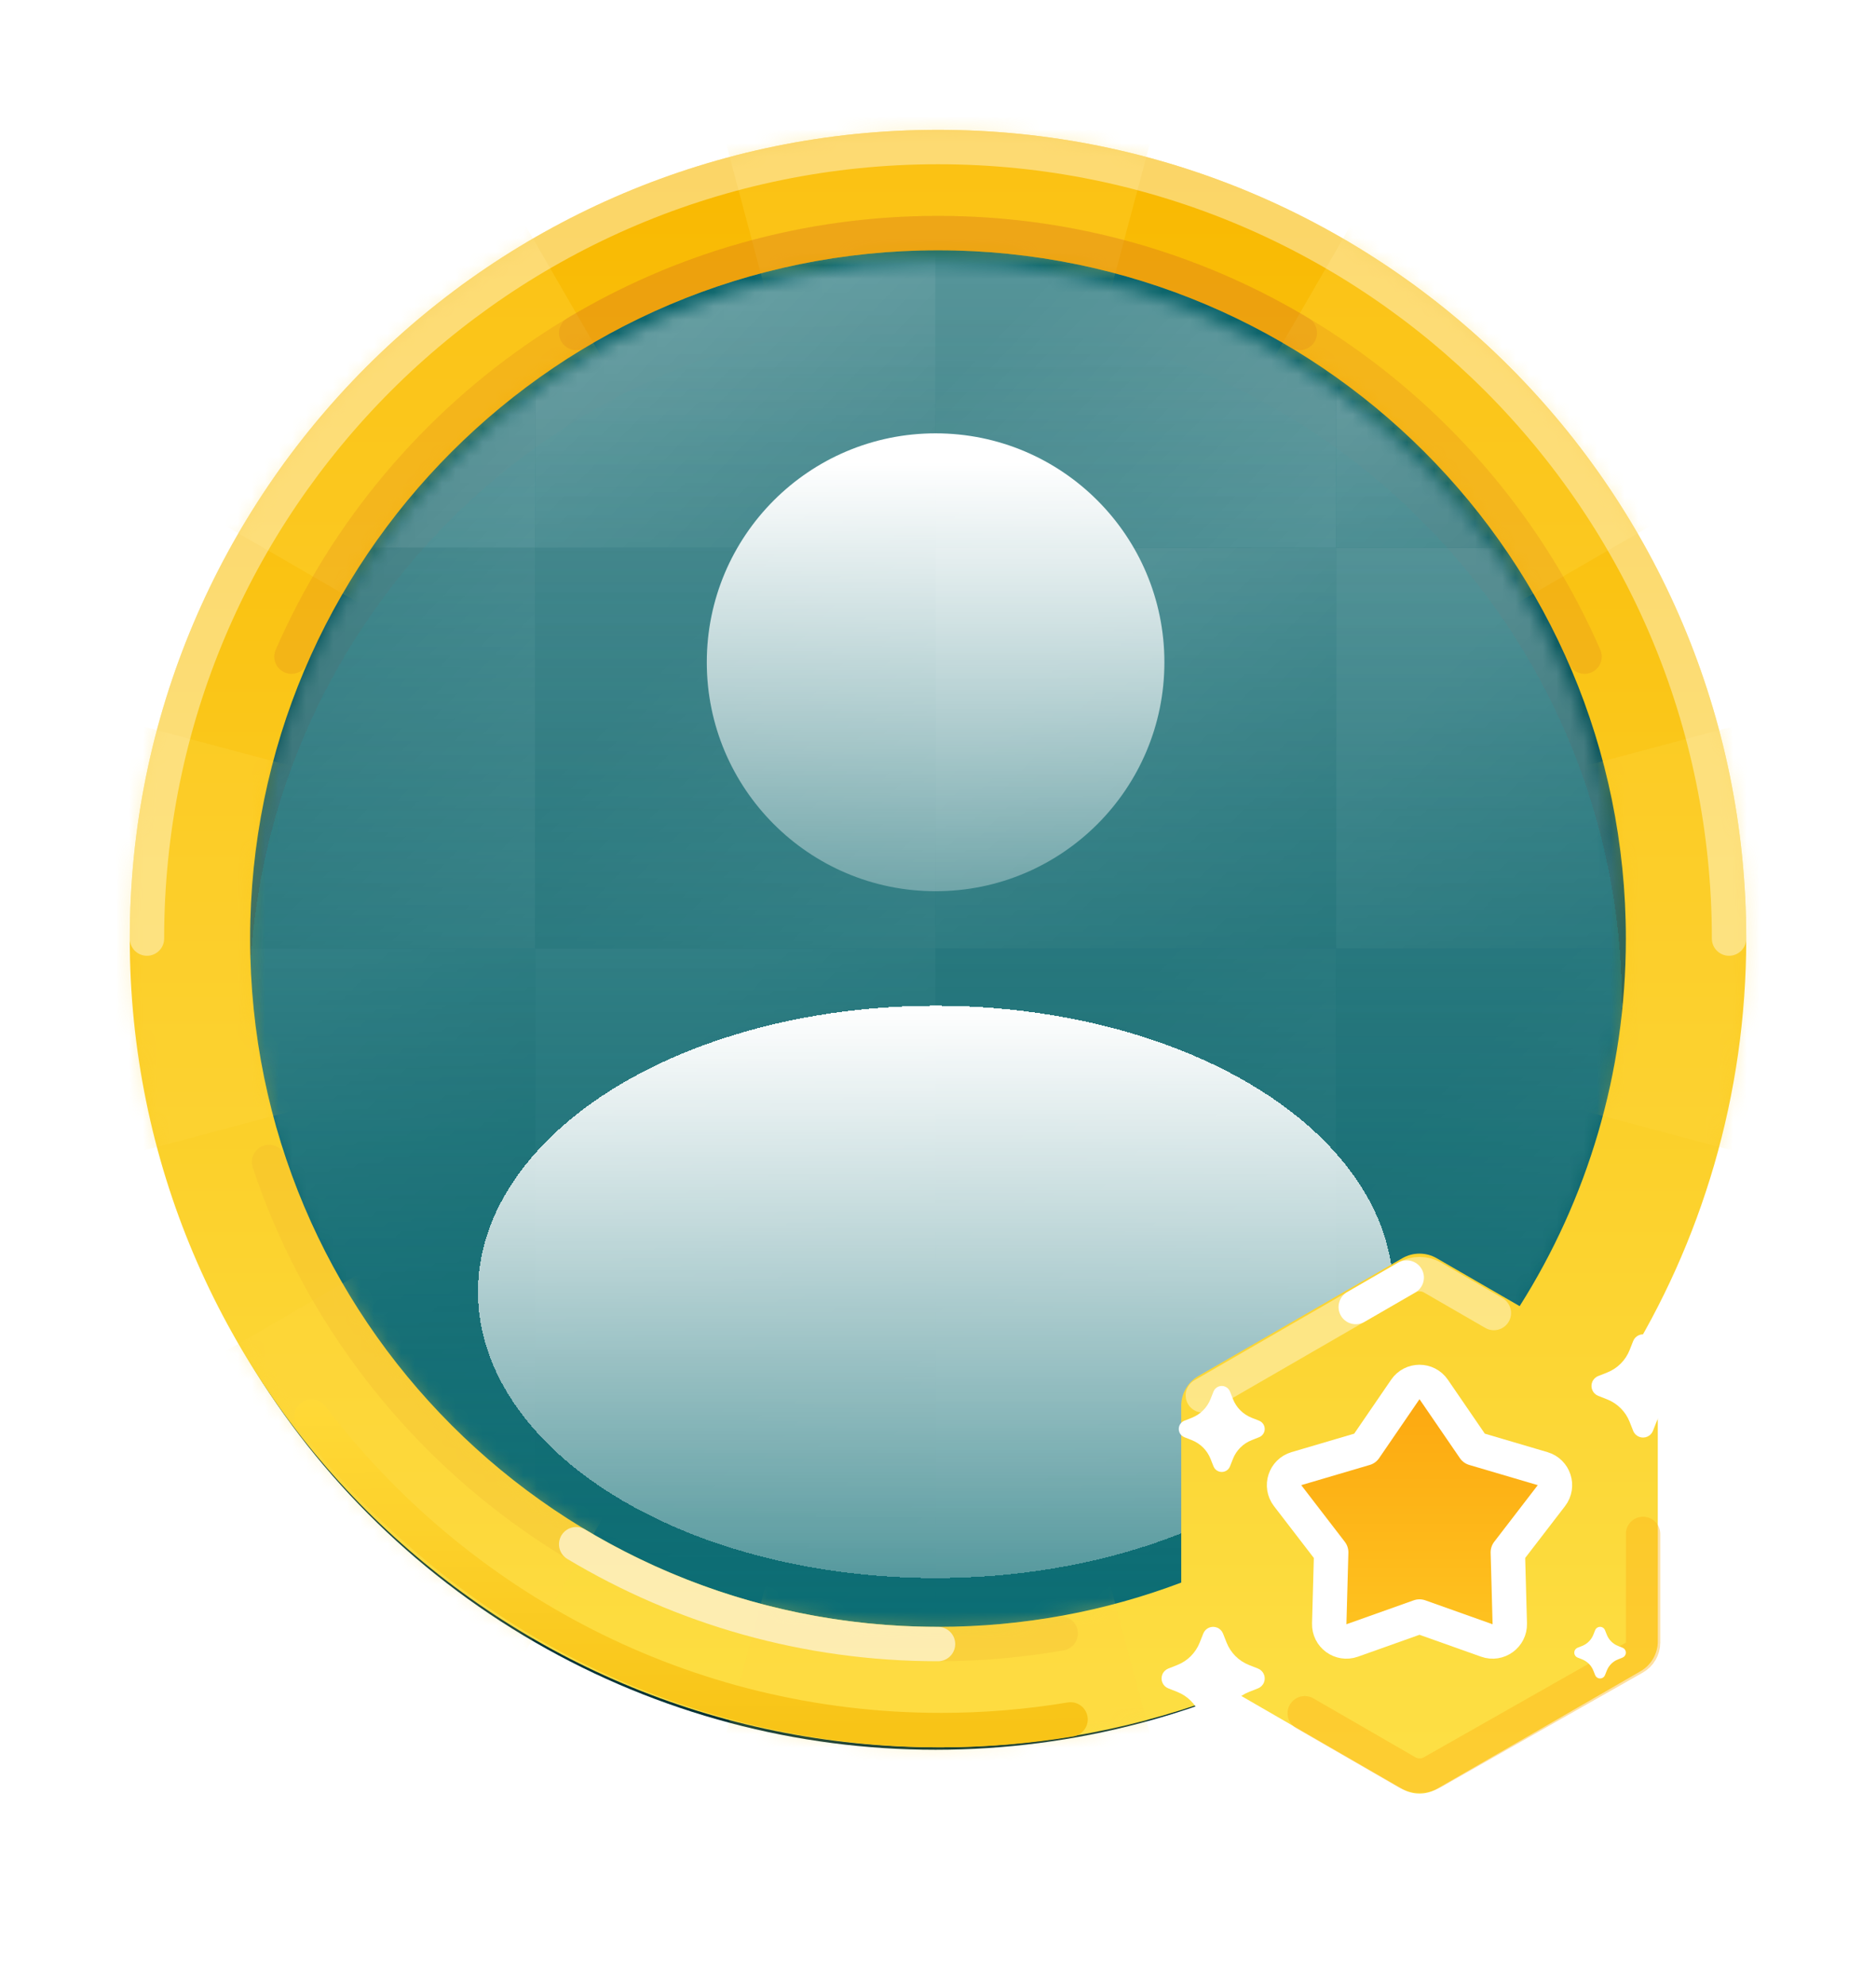 <svg width="138" height="146" viewBox="0 0 138 146" fill="none" xmlns="http://www.w3.org/2000/svg">
<circle cx="68.823" cy="69.728" r="58.909" fill="url(#paint0_linear_3517_2634)"/>
<mask id="mask0_3517_2634" style="mask-type:alpha" maskUnits="userSpaceOnUse" x="18" y="19" width="102" height="102">
<circle cx="68.823" cy="69.728" r="50.494" fill="url(#paint1_linear_3517_2634)"/>
</mask>
<g mask="url(#mask0_3517_2634)">
<rect x="9.913" y="10.819" width="29.455" height="29.455" fill="url(#paint2_linear_3517_2634)"/>
<rect x="39.368" y="10.819" width="29.455" height="29.455" fill="url(#paint3_linear_3517_2634)"/>
<rect x="68.823" y="10.819" width="29.455" height="29.455" fill="url(#paint4_linear_3517_2634)"/>
<rect x="98.277" y="10.819" width="29.455" height="29.455" fill="url(#paint5_linear_3517_2634)"/>
<rect x="9.913" y="40.274" width="29.455" height="29.455" fill="url(#paint6_linear_3517_2634)"/>
<rect x="68.823" y="69.728" width="29.455" height="29.455" fill="url(#paint7_linear_3517_2634)"/>
<rect x="9.913" y="99.183" width="29.455" height="29.455" fill="url(#paint8_linear_3517_2634)"/>
<rect x="68.823" y="40.274" width="29.455" height="29.455" fill="url(#paint9_linear_3517_2634)"/>
<rect x="39.368" y="69.728" width="29.455" height="29.455" fill="url(#paint10_linear_3517_2634)"/>
<rect x="68.823" y="99.183" width="29.455" height="29.455" fill="url(#paint11_linear_3517_2634)"/>
<rect x="39.368" y="40.274" width="29.455" height="29.455" fill="url(#paint12_linear_3517_2634)"/>
<rect x="98.277" y="69.728" width="29.455" height="29.455" fill="url(#paint13_linear_3517_2634)"/>
<rect x="39.368" y="99.183" width="29.455" height="29.455" fill="url(#paint14_linear_3517_2634)"/>
<rect x="98.277" y="40.274" width="29.455" height="29.455" fill="url(#paint15_linear_3517_2634)"/>
<rect x="9.913" y="69.728" width="29.455" height="29.455" fill="url(#paint16_linear_3517_2634)"/>
<rect x="98.277" y="99.183" width="29.455" height="29.455" fill="url(#paint17_linear_3517_2634)"/>
</g>
<g filter="url(#filter0_dii_3517_2634)">
<path d="M119.316 69.728C119.316 97.615 96.71 120.222 68.823 120.222C40.936 120.222 18.329 97.615 18.329 69.728C18.329 41.841 40.936 19.235 68.823 19.235C96.71 19.235 119.316 41.841 119.316 69.728Z" fill="url(#paint18_linear_3517_2634)" shape-rendering="crispEdges"/>
</g>
<g filter="url(#filter1_d_3517_2634)">
<ellipse cx="68.823" cy="90.767" rx="33.663" ry="21.039" fill="url(#paint19_linear_3517_2634)" shape-rendering="crispEdges"/>
</g>
<circle cx="68.823" cy="48.689" r="16.831" fill="url(#paint20_linear_3517_2634)"/>
<path fill-rule="evenodd" clip-rule="evenodd" d="M69 128.455C76.674 128.455 84.009 127.001 90.743 124.354L103.155 131.52C103.938 131.972 104.902 131.972 105.685 131.52L120.683 122.86C121.466 122.408 121.948 121.573 121.948 120.669V103.351C121.948 102.447 121.466 101.612 120.683 101.16L119.462 100.455C125.162 91.331 128.455 80.55 128.455 69C128.455 36.164 101.836 9.545 69 9.545C36.164 9.545 9.545 36.164 9.545 69C9.545 101.836 36.164 128.455 69 128.455ZM86.892 116.346C81.329 118.449 75.299 119.6 69 119.6C41.054 119.6 18.4 96.946 18.4 69C18.4 41.054 41.054 18.4 69 18.4C96.946 18.4 119.6 41.054 119.6 69C119.6 78.937 116.736 88.205 111.787 96.023L105.685 92.5C104.902 92.049 103.938 92.049 103.155 92.5L88.157 101.16C87.374 101.612 86.892 102.447 86.892 103.351V116.346Z" fill="url(#paint21_linear_3517_2634)"/>
<mask id="mask1_3517_2634" style="mask-type:luminance" maskUnits="userSpaceOnUse" x="9" y="9" width="120" height="123">
<path fill-rule="evenodd" clip-rule="evenodd" d="M69 128.455C76.674 128.455 84.009 127.001 90.743 124.354L103.155 131.52C103.938 131.972 104.902 131.972 105.685 131.52L120.683 122.86C121.466 122.408 121.948 121.573 121.948 120.669V103.351C121.948 102.447 121.466 101.612 120.683 101.16L119.462 100.455C125.162 91.331 128.455 80.55 128.455 69C128.455 36.164 101.836 9.545 69 9.545C36.164 9.545 9.545 36.164 9.545 69C9.545 101.836 36.164 128.455 69 128.455ZM86.892 116.346C81.329 118.449 75.299 119.6 69 119.6C41.054 119.6 18.4 96.946 18.4 69C18.4 41.054 41.054 18.4 69 18.4C96.946 18.4 119.6 41.054 119.6 69C119.6 78.937 116.736 88.205 111.787 96.023L105.685 92.5C104.902 92.049 103.938 92.049 103.155 92.5L88.157 101.16C87.374 101.612 86.892 102.447 86.892 103.351V116.346Z" fill="white"/>
</mask>
<g mask="url(#mask1_3517_2634)">
<g style="mix-blend-mode:multiply" opacity="0.3">
<path fill-rule="evenodd" clip-rule="evenodd" d="M87.4 0L69 69L7.199 33.22L33.221 7.199L69 68.999L50.6 0H87.4ZM69 69L50.6 138H87.4L69 69ZM69 69L104.78 7.199L130.801 33.22L69 69ZM69 69L138 50.6V87.4L69 69ZM69 69L0 87.4L2.86102e-06 50.6L69 69ZM69 69L7.199 104.78L33.221 130.801L69 69Z" fill="#FFD640"/>
</g>
</g>
<path opacity="0.2" d="M19.789 85.423C26.659 106.018 46.096 120.865 69 120.865C72.078 120.865 75.094 120.597 78.025 120.082" stroke="#EDAA2F" stroke-width="2.53" stroke-linecap="round" stroke-linejoin="round"/>
<path opacity="0.6" d="M42.385 113.525C50.166 118.186 59.27 120.865 69 120.865" stroke="white" stroke-width="2.53" stroke-linecap="round" stroke-linejoin="round"/>
<path d="M22.914 104.133C33.596 118.156 50.364 127.19 69.219 127.19C72.465 127.19 75.648 126.922 78.75 126.407" stroke="url(#paint22_linear_3517_2634)" stroke-width="2.53" stroke-linecap="round" stroke-linejoin="round"/>
<path opacity="0.4" d="M127.19 69C127.19 36.862 101.137 10.81 69 10.81C36.862 10.81 10.81 36.862 10.81 69" stroke="white" stroke-width="2.53" stroke-linecap="round" stroke-linejoin="round"/>
<path opacity="0.2" d="M21.442 48.274C29.441 29.945 47.724 17.135 69 17.135C90.275 17.135 108.559 29.945 116.558 48.274" stroke="#DA731B" stroke-width="2.53" stroke-linecap="round" stroke-linejoin="round"/>
<path opacity="0.2" d="M42.385 24.475C50.166 19.814 59.27 17.135 69 17.135C78.73 17.135 87.834 19.814 95.615 24.475" stroke="#DA731B" stroke-width="2.53" stroke-linecap="round" stroke-linejoin="round"/>
<path opacity="0.4" d="M109.89 96.528C108.386 95.659 105.377 93.922 105.377 93.922C104.79 93.583 104.066 93.583 103.479 93.922C101.715 94.94 100.466 95.662 99.73 96.087C98.198 96.971 96.949 97.692 95.98 98.251C94.314 99.213 91.814 100.657 88.481 102.581" stroke="white" stroke-width="2.53" stroke-linecap="round"/>
<path opacity="0.4" d="M120.865 112.769V120.761C120.865 121.216 120.62 121.636 120.224 121.861L105.377 130.283C104.79 130.622 104.066 130.622 103.479 130.283C101.715 129.265 100.465 128.543 99.73 128.118C98.198 127.234 96.948 126.513 95.98 125.954" stroke="#FDB115" stroke-width="2.53" stroke-linecap="round" stroke-linejoin="round"/>
<path d="M103.479 93.922C101.715 94.94 100.465 95.662 99.73 96.087" stroke="white" stroke-width="2.53" stroke-linecap="round"/>
<g filter="url(#filter2_d_3517_2634)">
<path fill-rule="evenodd" clip-rule="evenodd" d="M87.67 105.875L87.123 105.659C86.788 105.527 86.624 105.148 86.755 104.813C86.822 104.645 86.955 104.512 87.123 104.446L87.67 104.23C88.302 103.981 88.801 103.482 89.05 102.85L89.266 102.303C89.398 101.968 89.777 101.804 90.112 101.936C90.279 102.002 90.412 102.135 90.479 102.303L90.695 102.85C90.944 103.482 91.443 103.981 92.075 104.23L92.622 104.446C92.957 104.578 93.121 104.957 92.989 105.292C92.923 105.46 92.79 105.592 92.622 105.659L92.075 105.875C91.443 106.124 90.944 106.623 90.695 107.255L90.479 107.802C90.347 108.137 89.968 108.301 89.633 108.169C89.465 108.103 89.332 107.97 89.266 107.802L89.05 107.255C88.801 106.623 88.302 106.124 87.67 105.875Z" fill="white"/>
</g>
<g filter="url(#filter3_d_3517_2634)">
<path fill-rule="evenodd" clip-rule="evenodd" d="M118.222 102.877L117.565 102.618C117.164 102.459 116.966 102.005 117.125 101.603C117.204 101.402 117.364 101.242 117.565 101.163L118.222 100.903C118.98 100.605 119.58 100.005 119.878 99.247L120.137 98.59C120.296 98.189 120.75 97.991 121.152 98.15C121.353 98.229 121.513 98.389 121.593 98.59L121.852 99.247C122.15 100.005 122.75 100.605 123.508 100.903L124.165 101.163C124.566 101.321 124.764 101.775 124.605 102.177C124.526 102.379 124.366 102.538 124.165 102.618L123.508 102.877C122.75 103.175 122.15 103.775 121.852 104.533L121.593 105.19C121.434 105.591 120.98 105.789 120.578 105.63C120.377 105.551 120.217 105.391 120.137 105.19L119.878 104.533C119.58 103.775 118.98 103.175 118.222 102.877Z" fill="white"/>
</g>
<path fill-rule="evenodd" clip-rule="evenodd" d="M104.42 118.841L99.467 120.602C98.63 120.9 97.754 120.264 97.779 119.376L97.923 114.121L94.718 109.955C94.176 109.25 94.51 108.221 95.362 107.97L100.405 106.484L103.376 102.148C103.879 101.414 104.961 101.414 105.463 102.148L108.435 106.484L113.477 107.97C114.33 108.221 114.664 109.25 114.122 109.955L110.917 114.121L111.061 119.376C111.085 120.264 110.21 120.9 109.373 120.602L104.42 118.841Z" fill="url(#paint23_linear_3517_2634)" stroke="white" stroke-width="2.53" stroke-linecap="round" stroke-linejoin="round"/>
<g filter="url(#filter4_d_3517_2634)">
<path fill-rule="evenodd" clip-rule="evenodd" d="M86.597 124.382L85.94 124.122C85.538 123.964 85.341 123.51 85.5 123.108C85.579 122.906 85.739 122.747 85.94 122.667L86.597 122.408C87.355 122.11 87.955 121.51 88.253 120.752L88.513 120.095C88.671 119.693 89.125 119.496 89.527 119.655C89.728 119.734 89.888 119.894 89.968 120.095L90.227 120.752C90.525 121.51 91.125 122.11 91.883 122.408L92.54 122.667C92.942 122.826 93.139 123.28 92.98 123.682C92.901 123.883 92.741 124.043 92.54 124.122L91.883 124.382C91.125 124.68 90.525 125.28 90.227 126.038L89.968 126.695C89.809 127.096 89.355 127.294 88.953 127.135C88.751 127.056 88.592 126.896 88.513 126.695L88.253 126.038C87.955 125.28 87.355 124.68 86.597 124.382Z" fill="white"/>
</g>
<g filter="url(#filter5_d_3517_2634)">
<path fill-rule="evenodd" clip-rule="evenodd" d="M116.381 121.991L116.053 121.861C115.852 121.782 115.753 121.555 115.832 121.354C115.872 121.253 115.952 121.173 116.053 121.134L116.381 121.004C116.76 120.855 117.06 120.555 117.209 120.176L117.339 119.848C117.418 119.647 117.645 119.548 117.846 119.627C117.947 119.667 118.026 119.747 118.066 119.848L118.196 120.176C118.345 120.555 118.645 120.855 119.024 121.004L119.352 121.134C119.553 121.213 119.652 121.44 119.572 121.641C119.533 121.742 119.453 121.821 119.352 121.861L119.024 121.991C118.645 122.14 118.345 122.44 118.196 122.819L118.066 123.147C117.987 123.348 117.76 123.447 117.559 123.368C117.458 123.328 117.378 123.248 117.339 123.147L117.209 122.819C117.06 122.44 116.76 122.14 116.381 121.991Z" fill="white"/>
</g>
<defs>
<filter id="filter0_dii_3517_2634" x="1.498" y="10.819" width="134.65" height="134.65" filterUnits="userSpaceOnUse" color-interpolation-filters="sRGB">
<feFlood flood-opacity="0" result="BackgroundImageFix"/>
<feColorMatrix in="SourceAlpha" type="matrix" values="0 0 0 0 0 0 0 0 0 0 0 0 0 0 0 0 0 0 127 0" result="hardAlpha"/>
<feOffset dy="8.416"/>
<feGaussianBlur stdDeviation="8.416"/>
<feComposite in2="hardAlpha" operator="out"/>
<feColorMatrix type="matrix" values="0 0 0 0 0.071 0 0 0 0 0.667 0 0 0 0 0.71 0 0 0 0.05 0"/>
<feBlend mode="normal" in2="BackgroundImageFix" result="effect1_dropShadow_3517_2634"/>
<feBlend mode="normal" in="SourceGraphic" in2="effect1_dropShadow_3517_2634" result="shape"/>
<feColorMatrix in="SourceAlpha" type="matrix" values="0 0 0 0 0 0 0 0 0 0 0 0 0 0 0 0 0 0 127 0" result="hardAlpha"/>
<feOffset dy="-8.416"/>
<feGaussianBlur stdDeviation="8.416"/>
<feComposite in2="hardAlpha" operator="arithmetic" k2="-1" k3="1"/>
<feColorMatrix type="matrix" values="0 0 0 0 0.071 0 0 0 0 0.667 0 0 0 0 0.71 0 0 0 1 0"/>
<feBlend mode="normal" in2="shape" result="effect2_innerShadow_3517_2634"/>
<feColorMatrix in="SourceAlpha" type="matrix" values="0 0 0 0 0 0 0 0 0 0 0 0 0 0 0 0 0 0 127 0" result="hardAlpha"/>
<feOffset dy="4.208"/>
<feGaussianBlur stdDeviation="2.104"/>
<feComposite in2="hardAlpha" operator="arithmetic" k2="-1" k3="1"/>
<feColorMatrix type="matrix" values="0 0 0 0 0.071 0 0 0 0 0.667 0 0 0 0 0.71 0 0 0 0.4 0"/>
<feBlend mode="normal" in2="effect2_innerShadow_3517_2634" result="effect3_innerShadow_3517_2634"/>
</filter>
<filter id="filter1_d_3517_2634" x="26.744" y="65.52" width="84.156" height="58.91" filterUnits="userSpaceOnUse" color-interpolation-filters="sRGB">
<feFlood flood-opacity="0" result="BackgroundImageFix"/>
<feColorMatrix in="SourceAlpha" type="matrix" values="0 0 0 0 0 0 0 0 0 0 0 0 0 0 0 0 0 0 127 0" result="hardAlpha"/>
<feOffset dy="4.208"/>
<feGaussianBlur stdDeviation="4.208"/>
<feComposite in2="hardAlpha" operator="out"/>
<feColorMatrix type="matrix" values="0 0 0 0 0.071 0 0 0 0 0.667 0 0 0 0 0.71 0 0 0 1 0"/>
<feBlend mode="normal" in2="BackgroundImageFix" result="effect1_dropShadow_3517_2634"/>
<feBlend mode="normal" in="SourceGraphic" in2="effect1_dropShadow_3517_2634" result="shape"/>
</filter>
<filter id="filter2_d_3517_2634" x="84.41" y="99.59" width="10.925" height="10.925" filterUnits="userSpaceOnUse" color-interpolation-filters="sRGB">
<feFlood flood-opacity="0" result="BackgroundImageFix"/>
<feColorMatrix in="SourceAlpha" type="matrix" values="0 0 0 0 0 0 0 0 0 0 0 0 0 0 0 0 0 0 127 0" result="hardAlpha"/>
<feOffset/>
<feGaussianBlur stdDeviation="1.15"/>
<feColorMatrix type="matrix" values="0 0 0 0 1 0 0 0 0 0.949 0 0 0 0 0.306 0 0 0 1 0"/>
<feBlend mode="normal" in2="BackgroundImageFix" result="effect1_dropShadow_3517_2634"/>
<feBlend mode="normal" in="SourceGraphic" in2="effect1_dropShadow_3517_2634" result="shape"/>
</filter>
<filter id="filter3_d_3517_2634" x="114.77" y="95.795" width="12.19" height="12.19" filterUnits="userSpaceOnUse" color-interpolation-filters="sRGB">
<feFlood flood-opacity="0" result="BackgroundImageFix"/>
<feColorMatrix in="SourceAlpha" type="matrix" values="0 0 0 0 0 0 0 0 0 0 0 0 0 0 0 0 0 0 127 0" result="hardAlpha"/>
<feOffset/>
<feGaussianBlur stdDeviation="1.15"/>
<feColorMatrix type="matrix" values="0 0 0 0 1 0 0 0 0 0.949 0 0 0 0 0.306 0 0 0 1 0"/>
<feBlend mode="normal" in2="BackgroundImageFix" result="effect1_dropShadow_3517_2634"/>
<feBlend mode="normal" in="SourceGraphic" in2="effect1_dropShadow_3517_2634" result="shape"/>
</filter>
<filter id="filter4_d_3517_2634" x="83.145" y="117.3" width="12.19" height="12.19" filterUnits="userSpaceOnUse" color-interpolation-filters="sRGB">
<feFlood flood-opacity="0" result="BackgroundImageFix"/>
<feColorMatrix in="SourceAlpha" type="matrix" values="0 0 0 0 0 0 0 0 0 0 0 0 0 0 0 0 0 0 127 0" result="hardAlpha"/>
<feOffset/>
<feGaussianBlur stdDeviation="1.15"/>
<feColorMatrix type="matrix" values="0 0 0 0 1 0 0 0 0 0.949 0 0 0 0 0.306 0 0 0 1 0"/>
<feBlend mode="normal" in2="BackgroundImageFix" result="effect1_dropShadow_3517_2634"/>
<feBlend mode="normal" in="SourceGraphic" in2="effect1_dropShadow_3517_2634" result="shape"/>
</filter>
<filter id="filter5_d_3517_2634" x="113.505" y="117.3" width="8.395" height="8.395" filterUnits="userSpaceOnUse" color-interpolation-filters="sRGB">
<feFlood flood-opacity="0" result="BackgroundImageFix"/>
<feColorMatrix in="SourceAlpha" type="matrix" values="0 0 0 0 0 0 0 0 0 0 0 0 0 0 0 0 0 0 127 0" result="hardAlpha"/>
<feOffset/>
<feGaussianBlur stdDeviation="1.15"/>
<feColorMatrix type="matrix" values="0 0 0 0 1 0 0 0 0 0.949 0 0 0 0 0.306 0 0 0 1 0"/>
<feBlend mode="normal" in2="BackgroundImageFix" result="effect1_dropShadow_3517_2634"/>
<feBlend mode="normal" in="SourceGraphic" in2="effect1_dropShadow_3517_2634" result="shape"/>
</filter>
<linearGradient id="paint0_linear_3517_2634" x1="68.823" y1="10.819" x2="68.823" y2="128.638" gradientUnits="userSpaceOnUse">
<stop stop-color="#0E6B72"/>
<stop offset="1" stop-color="#053134"/>
</linearGradient>
<linearGradient id="paint1_linear_3517_2634" x1="68.823" y1="19.235" x2="68.823" y2="120.222" gradientUnits="userSpaceOnUse">
<stop stop-color="#D9D9D9"/>
<stop offset="1" stop-color="white" stop-opacity="0"/>
</linearGradient>
<linearGradient id="paint2_linear_3517_2634" x1="39.368" y1="39.541" x2="18.329" y2="19.235" gradientUnits="userSpaceOnUse">
<stop stop-color="white" stop-opacity="0.4"/>
<stop offset="1" stop-color="white" stop-opacity="0.3"/>
</linearGradient>
<linearGradient id="paint3_linear_3517_2634" x1="68.823" y1="39.541" x2="47.783" y2="19.234" gradientUnits="userSpaceOnUse">
<stop stop-color="white" stop-opacity="0.3"/>
<stop offset="1" stop-color="white" stop-opacity="0.4"/>
</linearGradient>
<linearGradient id="paint4_linear_3517_2634" x1="98.277" y1="39.541" x2="77.238" y2="19.234" gradientUnits="userSpaceOnUse">
<stop stop-color="white" stop-opacity="0.4"/>
<stop offset="1" stop-color="white" stop-opacity="0.3"/>
</linearGradient>
<linearGradient id="paint5_linear_3517_2634" x1="127.732" y1="39.541" x2="106.693" y2="19.234" gradientUnits="userSpaceOnUse">
<stop stop-color="white" stop-opacity="0.3"/>
<stop offset="1" stop-color="white" stop-opacity="0.4"/>
</linearGradient>
<linearGradient id="paint6_linear_3517_2634" x1="39.368" y1="68.996" x2="18.329" y2="48.689" gradientUnits="userSpaceOnUse">
<stop stop-color="white" stop-opacity="0.4"/>
<stop offset="1" stop-color="white" stop-opacity="0.3"/>
</linearGradient>
<linearGradient id="paint7_linear_3517_2634" x1="98.277" y1="98.451" x2="77.238" y2="78.144" gradientUnits="userSpaceOnUse">
<stop stop-color="white" stop-opacity="0.4"/>
<stop offset="1" stop-color="white" stop-opacity="0.3"/>
</linearGradient>
<linearGradient id="paint8_linear_3517_2634" x1="39.368" y1="127.905" x2="18.329" y2="107.599" gradientUnits="userSpaceOnUse">
<stop stop-color="white" stop-opacity="0.4"/>
<stop offset="1" stop-color="white" stop-opacity="0.3"/>
</linearGradient>
<linearGradient id="paint9_linear_3517_2634" x1="98.277" y1="68.996" x2="77.238" y2="48.689" gradientUnits="userSpaceOnUse">
<stop stop-color="white" stop-opacity="0.3"/>
<stop offset="1" stop-color="white" stop-opacity="0.4"/>
</linearGradient>
<linearGradient id="paint10_linear_3517_2634" x1="68.823" y1="98.451" x2="47.783" y2="78.144" gradientUnits="userSpaceOnUse">
<stop stop-color="white" stop-opacity="0.3"/>
<stop offset="1" stop-color="white" stop-opacity="0.4"/>
</linearGradient>
<linearGradient id="paint11_linear_3517_2634" x1="98.277" y1="127.905" x2="77.238" y2="107.599" gradientUnits="userSpaceOnUse">
<stop stop-color="white" stop-opacity="0.3"/>
<stop offset="1" stop-color="white" stop-opacity="0.4"/>
</linearGradient>
<linearGradient id="paint12_linear_3517_2634" x1="68.823" y1="68.996" x2="47.783" y2="48.689" gradientUnits="userSpaceOnUse">
<stop stop-color="white" stop-opacity="0.4"/>
<stop offset="1" stop-color="white" stop-opacity="0.3"/>
</linearGradient>
<linearGradient id="paint13_linear_3517_2634" x1="127.732" y1="98.451" x2="106.693" y2="78.144" gradientUnits="userSpaceOnUse">
<stop stop-color="white" stop-opacity="0.4"/>
<stop offset="1" stop-color="white" stop-opacity="0.3"/>
</linearGradient>
<linearGradient id="paint14_linear_3517_2634" x1="68.823" y1="127.905" x2="47.783" y2="107.599" gradientUnits="userSpaceOnUse">
<stop stop-color="white" stop-opacity="0.4"/>
<stop offset="1" stop-color="white" stop-opacity="0.3"/>
</linearGradient>
<linearGradient id="paint15_linear_3517_2634" x1="127.732" y1="68.996" x2="106.693" y2="48.689" gradientUnits="userSpaceOnUse">
<stop stop-color="white" stop-opacity="0.3"/>
<stop offset="1" stop-color="white" stop-opacity="0.4"/>
</linearGradient>
<linearGradient id="paint16_linear_3517_2634" x1="39.368" y1="98.451" x2="18.329" y2="78.144" gradientUnits="userSpaceOnUse">
<stop stop-color="white" stop-opacity="0.3"/>
<stop offset="1" stop-color="white" stop-opacity="0.4"/>
</linearGradient>
<linearGradient id="paint17_linear_3517_2634" x1="127.732" y1="127.905" x2="106.693" y2="107.599" gradientUnits="userSpaceOnUse">
<stop stop-color="white" stop-opacity="0.3"/>
<stop offset="1" stop-color="white" stop-opacity="0.4"/>
</linearGradient>
<linearGradient id="paint18_linear_3517_2634" x1="68.823" y1="19.235" x2="68.823" y2="120.222" gradientUnits="userSpaceOnUse">
<stop stop-color="#12AAB5" stop-opacity="0"/>
<stop offset="0.489" stop-color="#12AAB5" stop-opacity="0.245"/>
<stop offset="1" stop-color="#12AAB5" stop-opacity="0.5"/>
</linearGradient>
<linearGradient id="paint19_linear_3517_2634" x1="68.823" y1="69.728" x2="68.823" y2="111.806" gradientUnits="userSpaceOnUse">
<stop stop-color="white"/>
<stop offset="1" stop-color="white" stop-opacity="0.3"/>
</linearGradient>
<linearGradient id="paint20_linear_3517_2634" x1="68.823" y1="33.962" x2="68.823" y2="65.52" gradientUnits="userSpaceOnUse">
<stop stop-color="white"/>
<stop offset="1" stop-color="white" stop-opacity="0.3"/>
</linearGradient>
<linearGradient id="paint21_linear_3517_2634" x1="9.545" y1="9.545" x2="9.545" y2="131.859" gradientUnits="userSpaceOnUse">
<stop stop-color="#F9B800"/>
<stop offset="1" stop-color="#FDE046"/>
</linearGradient>
<linearGradient id="paint22_linear_3517_2634" x1="81.989" y1="126.861" x2="81.718" y2="102.43" gradientUnits="userSpaceOnUse">
<stop stop-color="#F8C417"/>
<stop offset="1" stop-color="#FFD937"/>
</linearGradient>
<linearGradient id="paint23_linear_3517_2634" x1="93.035" y1="100.625" x2="93.035" y2="123.395" gradientUnits="userSpaceOnUse">
<stop stop-color="#FCA50E"/>
<stop offset="1" stop-color="#FFC823"/>
</linearGradient>
</defs>
</svg>
